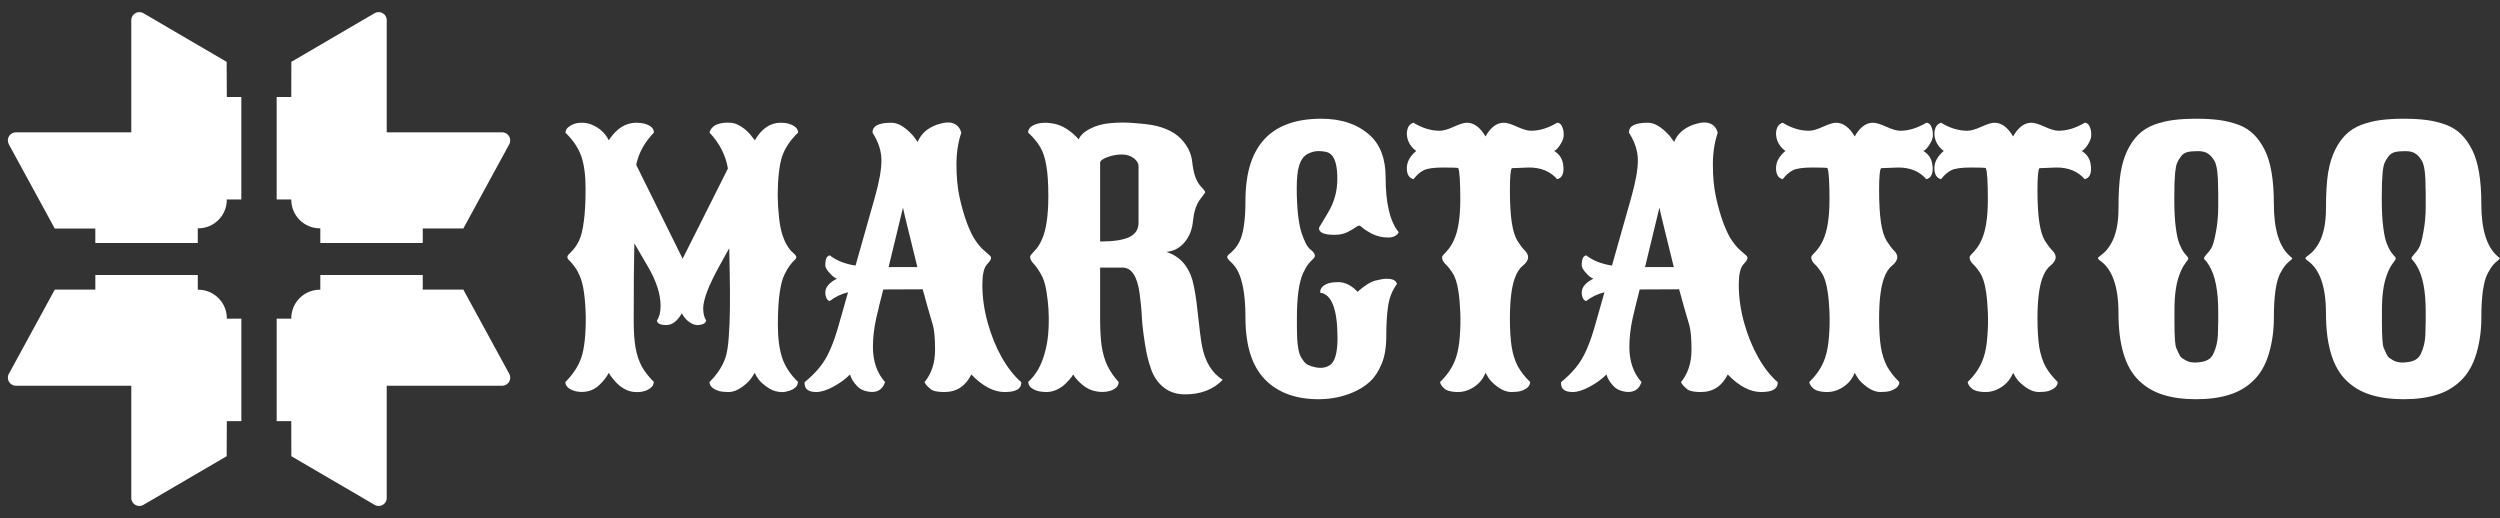 <svg width="1023" height="212" viewBox="0 0 1023 212" fill="none" xmlns="http://www.w3.org/2000/svg">
<rect x="0" y="0" width="1023" height="212" fill="#333333" stroke="none"/>
<path d="M235.178 160.008C232.626 159.188 231.35 157.957 231.35 156.316C234.494 153.172 236.659 149.868 237.844 146.404C238.482 144.581 238.96 142.189 239.279 139.227C239.598 136.219 239.735 133.029 239.689 129.656C239.644 126.238 239.416 123.003 239.006 119.949C238.596 116.85 237.935 114.344 237.023 112.43C236.294 110.835 235.542 109.581 234.768 108.67C234.038 107.713 233.423 107.007 232.922 106.551C231.919 105.639 231.919 104.751 232.922 103.885C233.423 103.429 234.038 102.768 234.768 101.902C235.542 101.036 236.294 99.829 237.023 98.279C237.798 96.684 238.413 94.201 238.869 90.828C239.37 87.319 239.621 82.83 239.621 77.361C239.621 71.756 239.029 67.267 237.844 63.895C236.659 60.522 234.494 57.309 231.35 54.256L231.623 53.23C231.851 52.592 232.557 51.932 233.742 51.248C234.927 50.565 236.317 50.223 237.912 50.223C239.553 50.223 240.988 50.496 242.219 51.043C245.363 52.365 247.665 54.484 249.123 57.4C252.222 52.615 255.982 50.223 260.402 50.223C261.678 50.223 262.818 50.359 263.82 50.633C266.327 51.362 267.58 52.57 267.58 54.256C263.752 58.221 261.337 62.618 260.334 67.449L279.338 105.867L297.863 68.953C296.952 63.53 294.445 58.631 290.344 54.256C290.48 53.39 291.05 52.524 292.053 51.658C292.554 51.248 293.283 50.906 294.24 50.633C295.425 50.268 296.929 50.132 298.752 50.223C300.575 50.268 302.512 51.089 304.562 52.684C305.611 53.504 306.454 54.324 307.092 55.145C307.73 55.919 308.322 56.671 308.869 57.4C311.695 52.615 315.204 50.223 319.396 50.223C320.673 50.223 321.789 50.359 322.746 50.633C325.298 51.408 326.574 52.615 326.574 54.256C323.384 57.355 321.219 60.568 320.08 63.895C319.488 65.626 319.032 67.928 318.713 70.799C318.394 73.624 318.234 76.655 318.234 79.891C318.28 83.081 318.462 86.134 318.781 89.051C319.1 91.967 319.579 94.383 320.217 96.297C320.764 97.938 321.379 99.305 322.062 100.398C322.792 101.629 323.521 102.563 324.25 103.201C325.025 103.839 325.526 104.386 325.754 104.842C326.027 105.298 325.777 105.867 325.002 106.551C324.501 107.007 323.885 107.713 323.156 108.67C322.473 109.581 321.743 110.835 320.969 112.43C320.148 114.116 319.51 116.554 319.055 119.744C318.553 123.162 318.303 127.537 318.303 132.869C318.303 138.383 318.895 142.918 320.08 146.473C321.265 149.982 323.43 153.263 326.574 156.316L326.301 157.342C326.118 158.025 325.435 158.709 324.25 159.393C323.658 159.712 322.769 160.008 321.584 160.281C320.399 160.555 318.986 160.486 317.346 160.076C315.705 159.666 313.905 158.595 311.945 156.863C310.578 155.678 309.553 154.243 308.869 152.557L307.57 154.539C306.75 155.815 305.406 157.114 303.537 158.436C301.669 159.757 299.891 160.418 298.205 160.418C296.564 160.418 295.243 160.281 294.24 160.008C291.643 159.188 290.344 157.957 290.344 156.316C293.488 153.172 295.653 149.868 296.838 146.404C297.476 144.536 297.932 141.756 298.205 138.064C298.479 134.373 298.638 130.317 298.684 125.896C298.729 121.43 298.706 117.055 298.615 112.771C298.57 108.442 298.501 104.705 298.41 101.561L294.24 109.08C289.911 116.964 287.746 122.661 287.746 126.17C287.746 128.266 288.156 129.93 288.977 131.16C288.84 131.525 288.726 131.775 288.635 131.912C288.452 132.186 288.133 132.413 287.678 132.596C287.313 132.778 286.721 132.915 285.9 133.006C285.126 133.097 284.26 132.938 283.303 132.527C281.48 131.616 280.044 130.18 278.996 128.221C277.173 131.411 275.054 133.006 272.639 133.006C270.223 133.006 268.947 132.391 268.811 131.16C269.813 129.702 270.314 127.697 270.314 125.145C270.314 120.359 268.583 115.005 265.119 109.08L259.582 99.578C259.491 102.768 259.423 107.007 259.377 112.293C259.331 117.579 259.309 123.937 259.309 131.365C259.309 135.695 259.559 139.34 260.061 142.303C260.607 145.265 261.473 147.84 262.658 150.027C263.889 152.169 265.529 154.266 267.58 156.316L267.307 157.342C267.124 158.025 266.441 158.709 265.256 159.393C263.843 160.213 262.02 160.555 259.787 160.418C257.554 160.281 255.412 159.37 253.361 157.684C252.541 157 251.675 156.089 250.764 154.949C249.852 153.81 249.305 153.012 249.123 152.557C248.166 154.38 246.822 156.089 245.09 157.684C243.723 158.96 242.15 159.78 240.373 160.145C238.641 160.509 236.91 160.464 235.178 160.008Z" fill="white"/>
<path d="M334.025 160.418C330.835 160.418 329.24 159.233 329.24 156.863V156.385C331.701 154.38 333.752 152.352 335.393 150.301C337.079 148.25 338.537 145.789 339.768 142.918C341.044 140.047 342.274 136.447 343.459 132.117L347.014 119.607C344.188 120.291 341.704 121.476 339.562 123.162C339.107 123.162 338.674 122.82 338.264 122.137C337.899 121.453 337.717 120.633 337.717 119.676C337.717 117.534 339.312 115.643 342.502 114.002C341.636 113.729 340.816 113.159 340.041 112.293C338.492 110.789 337.717 109.536 337.717 108.533C337.717 107.029 337.922 105.958 338.332 105.32C338.697 104.819 339.107 104.546 339.562 104.5C342.297 106.642 345.806 108.032 350.09 108.67L358.02 80.643C359.797 74.353 360.686 69.341 360.686 65.603C360.686 61.867 359.478 58.107 357.062 54.324V54.051C357.062 51.499 359.637 50.223 364.787 50.223C367.43 50.223 370.301 51.909 373.4 55.281C373.765 55.646 374.107 56.079 374.426 56.58C374.79 57.036 375.155 57.537 375.52 58.084C376.841 54.803 379.439 52.456 383.312 51.043C386.275 50.04 388.553 49.858 390.148 50.496C391.789 51.134 392.86 52.41 393.361 54.324C392.04 58.198 391.379 62.55 391.379 67.381C391.379 72.303 391.789 76.678 392.609 80.506C393.43 84.334 394.455 87.934 395.686 91.307C396.962 94.633 398.169 97.072 399.309 98.621C400.311 100.079 401.337 101.287 402.385 102.244C403.251 103.019 403.98 103.657 404.572 104.158C405.21 104.614 405.529 105.07 405.529 105.525C405.529 105.936 405.347 106.391 404.982 106.893C404.618 107.348 404.208 107.827 403.752 108.328C402.567 109.741 401.975 112.475 401.975 116.531C401.975 121.635 402.704 126.808 404.162 132.049C405.62 137.29 407.557 142.052 409.973 146.336C412.434 150.62 415.077 153.969 417.902 156.385V156.658C417.902 159.165 415.646 160.418 411.135 160.418C406.623 160.418 402.066 158.025 397.463 153.24C395.093 158.025 391.424 160.418 386.457 160.418C383.905 160.418 382.128 160.099 381.125 159.461C379.667 158.322 378.732 157.296 378.322 156.385C381.193 152.876 382.629 148.478 382.629 143.191C382.629 138.497 382.333 135.125 381.74 133.074C381.011 130.477 380.282 127.97 379.553 125.555C378.869 123.094 378.208 120.701 377.57 118.377L361.438 118.445L360.002 124.119C359.318 126.854 358.84 128.859 358.566 130.135C357.655 134.282 357.199 138.224 357.199 141.961C357.199 147.84 358.863 152.648 362.189 156.385C361.916 156.886 361.711 157.319 361.574 157.684C361.438 158.048 361.096 158.504 360.549 159.051C359.273 160.19 357.587 160.6 355.49 160.281C353.439 160.008 351.822 159.21 350.637 157.889C349.224 156.43 348.29 154.881 347.834 153.24C345.965 155.109 343.687 156.772 340.998 158.23C338.309 159.689 335.985 160.418 334.025 160.418ZM363.625 109.285H375.383C373.56 101.811 372.147 96.046 371.145 91.99C370.142 87.934 369.595 85.587 369.504 84.949L363.625 109.285Z" fill="white"/>
<path d="M484.963 161.375C481.454 161.375 478.514 160.418 476.145 158.504C473.775 156.59 472.066 154.106 471.018 151.053C469.924 147.954 469.104 144.581 468.557 140.936C467.873 136.743 467.44 133.097 467.258 129.998C467.121 126.854 466.802 123.458 466.301 119.812C465.298 112.931 462.974 109.49 459.328 109.49H450.168V130.682C450.168 135.148 450.396 138.908 450.852 141.961C451.353 144.969 452.15 147.589 453.244 149.822C454.338 152.055 455.842 154.22 457.756 156.316C457.756 158.048 456.503 159.279 453.996 160.008C452.264 160.464 450.441 160.509 448.527 160.145C446.613 159.78 444.927 159.028 443.469 157.889C441.555 156.43 440.119 154.881 439.162 153.24C438.934 153.696 438.365 154.448 437.453 155.496C436.587 156.499 435.744 157.319 434.924 157.957C432.691 159.598 430.458 160.418 428.225 160.418C426.174 160.418 424.51 160.099 423.234 159.461C421.958 158.823 421.206 158.117 420.979 157.342L420.705 156.316C423.485 153.764 425.536 150.506 426.857 146.541C428.225 142.576 428.977 138.247 429.113 133.553C429.296 128.813 428.999 124.074 428.225 119.334C427.723 116.144 426.926 113.683 425.832 111.951C424.784 110.174 423.804 108.807 422.893 107.85C421.981 106.847 421.525 105.958 421.525 105.184C421.525 104.773 421.776 104.318 422.277 103.816C422.779 103.315 423.394 102.632 424.123 101.766C424.898 100.854 425.65 99.578 426.379 97.938C428.111 94.064 428.977 88.185 428.977 80.301C428.977 75.014 428.703 70.844 428.156 67.791C427.655 64.692 426.812 62.14 425.627 60.135C424.442 58.13 422.801 56.17 420.705 54.256C420.705 52.57 421.958 51.362 424.465 50.633C426.105 50.177 428.042 50.109 430.275 50.428C432.508 50.747 434.536 51.499 436.359 52.684C438.41 54.005 440.096 55.464 441.418 57.059C442.01 55.418 443.605 53.937 446.203 52.615C448.664 51.339 451.512 50.587 454.748 50.359C458.029 50.086 461.174 50.086 464.182 50.359C467.189 50.587 469.514 50.838 471.154 51.111C477.079 52.16 481.431 54.415 484.211 57.879C486.307 60.431 487.515 63.165 487.834 66.082C488.107 68.588 488.518 70.639 489.064 72.234C489.657 73.784 490.272 74.946 490.91 75.721C492.414 77.361 493.166 78.296 493.166 78.523C493.166 78.797 492.915 79.23 492.414 79.822C491.958 80.369 491.457 81.03 490.91 81.805C489.452 83.901 488.54 86.749 488.176 90.35C487.857 93.904 486.695 96.844 484.689 99.168C482.73 101.492 480.269 102.791 477.307 103.064C482.639 104.842 486.171 108.647 487.902 114.48C488.814 117.853 489.566 122.479 490.158 128.357C490.477 131.32 490.773 133.895 491.047 136.082C491.32 138.27 491.594 140.092 491.867 141.551C493.098 148.022 495.923 152.648 500.344 155.428C496.47 159.393 491.343 161.375 484.963 161.375ZM450.168 98.826C455.546 98.826 459.51 98.234 462.062 97.049C464.615 95.818 465.891 93.859 465.891 91.17V67.996C465.891 66.811 465.23 65.717 463.908 64.715C462.587 63.712 460.969 63.211 459.055 63.211C457.095 63.211 455.113 63.575 453.107 64.305C451.148 65.034 450.168 65.809 450.168 66.629V98.826Z" fill="white"/>
<path d="M539.514 163.357C530.171 163.357 522.857 160.646 517.57 155.223C512.284 149.754 509.641 141.323 509.641 129.93C509.641 119.266 508.046 112.111 504.855 108.465C504.491 108.009 504.126 107.622 503.762 107.303C503.443 106.984 503.169 106.71 502.941 106.482C502.44 105.981 502.189 105.548 502.189 105.184C502.189 104.819 502.44 104.432 502.941 104.021C503.443 103.657 504.058 103.087 504.787 102.312C505.562 101.538 506.314 100.49 507.043 99.168C508.775 95.932 509.641 90.236 509.641 82.078C509.641 59.747 519.986 48.582 540.676 48.582C549.016 48.582 555.692 50.883 560.705 55.486C564.898 59.406 566.994 65.102 566.994 72.576C566.994 83.149 568.771 90.623 572.326 94.998C572.189 95.545 571.734 96.046 570.959 96.502C570.23 96.958 569.25 97.186 568.02 97.186C565.604 97.186 563.371 96.662 561.32 95.613C559.27 94.519 557.72 93.471 556.672 92.469C556.353 92.15 555.738 92.309 554.826 92.947C553.96 93.585 552.798 94.269 551.34 94.998C549.882 95.727 548.127 96.092 546.076 96.092C541.838 96.092 539.719 95.18 539.719 93.357C539.719 93.175 540.129 92.446 540.949 91.17L543.479 86.932C545.985 82.739 547.238 78.159 547.238 73.191C547.238 67.449 546.145 63.94 543.957 62.664C543.228 62.208 541.975 61.935 540.197 61.844C538.465 61.707 536.757 62.094 535.07 63.006C533.384 63.872 532.199 65.581 531.516 68.133C530.923 70.047 530.627 73.032 530.627 77.088C530.627 79.093 530.673 81.007 530.764 82.83C530.855 84.653 530.992 86.362 531.174 87.957C531.538 91.147 532.017 93.608 532.609 95.34C533.794 98.894 534.979 101.128 536.164 102.039C538.169 103.589 538.579 104.865 537.395 105.867C536.893 106.323 536.255 107.007 535.48 107.918C534.751 108.829 534.022 110.06 533.293 111.609C531.561 115.346 530.695 121.476 530.695 129.998V134.168C530.695 140.32 531.265 144.331 532.404 146.199C533.407 147.885 534.318 148.911 535.139 149.275C538.785 150.87 541.77 150.939 544.094 149.48C546.236 148.159 547.307 144.445 547.307 138.338C547.307 126.58 544.937 120.382 540.197 119.744C540.197 117.876 541.428 116.577 543.889 115.848C544.937 115.574 546.145 115.438 547.512 115.438C550.383 115.438 553.049 116.759 555.51 119.402C558.335 116.896 560.751 115.369 562.756 114.822C564.761 114.321 566.311 114.07 567.404 114.07C569.637 114.07 570.982 114.617 571.438 115.711L571.643 116.189C569.774 118.696 568.566 121.681 568.02 125.145C567.518 128.608 567.268 132.687 567.268 137.381C567.268 142.12 566.63 145.971 565.354 148.934C564.077 151.987 562.482 154.402 560.568 156.18C558.654 157.911 556.398 159.347 553.801 160.486C549.426 162.4 544.663 163.357 539.514 163.357Z" fill="white"/>
<path d="M618.332 160.418C616.646 160.418 614.868 159.757 613 158.436C611.177 157.114 609.855 155.815 609.035 154.539L607.873 152.557C606.597 155.792 604.25 158.139 600.832 159.598C599.009 160.327 597.095 160.577 595.09 160.35C593.13 160.167 591.763 159.712 590.988 158.982C589.986 158.117 589.416 157.228 589.279 156.316C592.378 153.354 594.543 150.05 595.773 146.404C596.594 143.943 597.118 141.049 597.346 137.723C597.619 134.35 597.688 131.023 597.551 127.742C597.414 124.461 597.163 121.658 596.799 119.334C596.298 115.916 595.5 113.387 594.406 111.746C593.358 110.105 592.378 108.875 591.467 108.055C590.555 107.189 590.1 106.277 590.1 105.32C590.1 104.956 590.35 104.523 590.852 104.021C591.353 103.566 591.968 102.882 592.697 101.971C593.472 101.059 594.224 99.806 594.953 98.211C596.685 94.474 597.551 88.96 597.551 81.668C597.551 74.376 597.277 70.092 596.73 68.816C596.73 68.634 594.725 68.543 590.715 68.543C586.704 68.543 583.97 68.93 582.512 69.705C581.053 70.434 579.686 71.642 578.41 73.328C576.587 72.872 575.676 71.368 575.676 68.816C575.676 66.264 576.952 63.917 579.504 61.775C577.954 60.636 576.861 59.246 576.223 57.605C575.63 55.965 575.516 54.438 575.881 53.025C576.245 51.567 577.089 50.633 578.41 50.223C581.965 52.41 585.542 53.504 589.143 53.504C590.601 53.504 592.515 52.957 594.885 51.863C597.3 50.77 599.077 50.223 600.217 50.223C603.133 50.223 605.686 52.091 607.873 55.828C609.969 52.091 612.476 50.223 615.393 50.223C616.623 50.223 618.423 50.77 620.793 51.863C623.208 52.957 625.1 53.504 626.467 53.504C629.93 53.504 633.508 52.41 637.199 50.223C638.293 50.223 639.09 51.089 639.592 52.82C639.774 53.367 639.865 54.188 639.865 55.281C639.865 56.284 639.523 57.378 638.84 58.562C637.792 60.34 636.835 61.411 635.969 61.775C638.02 63.051 639.227 64.806 639.592 67.039C640.002 69.272 639.797 70.981 638.977 72.166C638.566 72.713 637.974 73.1 637.199 73.328C634.419 70.138 630.591 68.543 625.715 68.543L618.674 68.816C618.127 69.363 617.854 72.371 617.854 77.84C617.854 83.172 618.104 87.547 618.605 90.965C619.107 94.292 619.882 96.821 620.93 98.553C622.023 100.285 623.026 101.606 623.938 102.518C624.849 103.429 625.305 104.34 625.305 105.252C625.305 106.391 624.576 107.553 623.117 108.738C621.704 109.878 620.588 111.655 619.768 114.07C618.492 117.762 617.854 123.185 617.854 130.34C617.854 135.079 618.104 139.021 618.605 142.166C619.152 145.265 620.018 147.908 621.203 150.096C622.434 152.238 624.074 154.311 626.125 156.316C626.125 157.957 624.849 159.188 622.297 160.008C621.34 160.281 620.018 160.418 618.332 160.418Z" fill="white"/>
<path d="M643.557 160.418C640.367 160.418 638.771 159.233 638.771 156.863V156.385C641.232 154.38 643.283 152.352 644.924 150.301C646.61 148.25 648.068 145.789 649.299 142.918C650.575 140.047 651.805 136.447 652.99 132.117L656.545 119.607C653.719 120.291 651.236 121.476 649.094 123.162C648.638 123.162 648.205 122.82 647.795 122.137C647.43 121.453 647.248 120.633 647.248 119.676C647.248 117.534 648.843 115.643 652.033 114.002C651.167 113.729 650.347 113.159 649.572 112.293C648.023 110.789 647.248 109.536 647.248 108.533C647.248 107.029 647.453 105.958 647.863 105.32C648.228 104.819 648.638 104.546 649.094 104.5C651.828 106.642 655.337 108.032 659.621 108.67L667.551 80.643C669.328 74.353 670.217 69.341 670.217 65.603C670.217 61.867 669.009 58.107 666.594 54.324V54.051C666.594 51.499 669.169 50.223 674.318 50.223C676.962 50.223 679.833 51.909 682.932 55.281C683.296 55.646 683.638 56.079 683.957 56.58C684.322 57.036 684.686 57.537 685.051 58.084C686.372 54.803 688.97 52.456 692.844 51.043C695.806 50.04 698.085 49.858 699.68 50.496C701.32 51.134 702.391 52.41 702.893 54.324C701.571 58.198 700.91 62.55 700.91 67.381C700.91 72.303 701.32 76.678 702.141 80.506C702.961 84.334 703.986 87.934 705.217 91.307C706.493 94.633 707.701 97.072 708.84 98.621C709.842 100.079 710.868 101.287 711.916 102.244C712.782 103.019 713.511 103.657 714.104 104.158C714.742 104.614 715.061 105.07 715.061 105.525C715.061 105.936 714.878 106.391 714.514 106.893C714.149 107.348 713.739 107.827 713.283 108.328C712.098 109.741 711.506 112.475 711.506 116.531C711.506 121.635 712.235 126.808 713.693 132.049C715.152 137.29 717.089 142.052 719.504 146.336C721.965 150.62 724.608 153.969 727.434 156.385V156.658C727.434 159.165 725.178 160.418 720.666 160.418C716.154 160.418 711.597 158.025 706.994 153.24C704.624 158.025 700.956 160.418 695.988 160.418C693.436 160.418 691.659 160.099 690.656 159.461C689.198 158.322 688.264 157.296 687.854 156.385C690.725 152.876 692.16 148.478 692.16 143.191C692.16 138.497 691.864 135.125 691.271 133.074C690.542 130.477 689.813 127.97 689.084 125.555C688.4 123.094 687.74 120.701 687.102 118.377L670.969 118.445L669.533 124.119C668.85 126.854 668.371 128.859 668.098 130.135C667.186 134.282 666.73 138.224 666.73 141.961C666.73 147.84 668.394 152.648 671.721 156.385C671.447 156.886 671.242 157.319 671.105 157.684C670.969 158.048 670.627 158.504 670.08 159.051C668.804 160.19 667.118 160.6 665.021 160.281C662.971 160.008 661.353 159.21 660.168 157.889C658.755 156.43 657.821 154.881 657.365 153.24C655.497 155.109 653.218 156.772 650.529 158.23C647.84 159.689 645.516 160.418 643.557 160.418ZM673.156 109.285H684.914C683.091 101.811 681.678 96.046 680.676 91.99C679.673 87.934 679.126 85.587 679.035 84.949L673.156 109.285Z" fill="white"/>
<path d="M769.406 160.418C767.72 160.418 765.943 159.757 764.074 158.436C762.251 157.114 760.93 155.815 760.109 154.539L758.947 152.557C757.671 155.792 755.324 158.139 751.906 159.598C750.083 160.327 748.169 160.577 746.164 160.35C744.204 160.167 742.837 159.712 742.062 158.982C741.06 158.117 740.49 157.228 740.354 156.316C743.452 153.354 745.617 150.05 746.848 146.404C747.668 143.943 748.192 141.049 748.42 137.723C748.693 134.35 748.762 131.023 748.625 127.742C748.488 124.461 748.238 121.658 747.873 119.334C747.372 115.916 746.574 113.387 745.48 111.746C744.432 110.105 743.452 108.875 742.541 108.055C741.63 107.189 741.174 106.277 741.174 105.32C741.174 104.956 741.424 104.523 741.926 104.021C742.427 103.566 743.042 102.882 743.771 101.971C744.546 101.059 745.298 99.806 746.027 98.211C747.759 94.474 748.625 88.96 748.625 81.668C748.625 74.376 748.352 70.092 747.805 68.816C747.805 68.634 745.799 68.543 741.789 68.543C737.779 68.543 735.044 68.93 733.586 69.705C732.128 70.434 730.76 71.642 729.484 73.328C727.661 72.872 726.75 71.368 726.75 68.816C726.75 66.264 728.026 63.917 730.578 61.775C729.029 60.636 727.935 59.246 727.297 57.605C726.704 55.965 726.59 54.438 726.955 53.025C727.32 51.567 728.163 50.633 729.484 50.223C733.039 52.41 736.617 53.504 740.217 53.504C741.675 53.504 743.589 52.957 745.959 51.863C748.374 50.77 750.152 50.223 751.291 50.223C754.208 50.223 756.76 52.091 758.947 55.828C761.044 52.091 763.55 50.223 766.467 50.223C767.697 50.223 769.497 50.77 771.867 51.863C774.283 52.957 776.174 53.504 777.541 53.504C781.005 53.504 784.582 52.41 788.273 50.223C789.367 50.223 790.165 51.089 790.666 52.82C790.848 53.367 790.939 54.188 790.939 55.281C790.939 56.284 790.598 57.378 789.914 58.562C788.866 60.34 787.909 61.411 787.043 61.775C789.094 63.051 790.301 64.806 790.666 67.039C791.076 69.272 790.871 70.981 790.051 72.166C789.641 72.713 789.048 73.1 788.273 73.328C785.493 70.138 781.665 68.543 776.789 68.543L769.748 68.816C769.201 69.363 768.928 72.371 768.928 77.84C768.928 83.172 769.178 87.547 769.68 90.965C770.181 94.292 770.956 96.821 772.004 98.553C773.098 100.285 774.1 101.606 775.012 102.518C775.923 103.429 776.379 104.34 776.379 105.252C776.379 106.391 775.65 107.553 774.191 108.738C772.779 109.878 771.662 111.655 770.842 114.07C769.566 117.762 768.928 123.185 768.928 130.34C768.928 135.079 769.178 139.021 769.68 142.166C770.227 145.265 771.092 147.908 772.277 150.096C773.508 152.238 775.148 154.311 777.199 156.316C777.199 157.957 775.923 159.188 773.371 160.008C772.414 160.281 771.092 160.418 769.406 160.418Z" fill="white"/>
<path d="M834.211 160.418C832.525 160.418 830.747 159.757 828.879 158.436C827.056 157.114 825.734 155.815 824.914 154.539L823.752 152.557C822.476 155.792 820.129 158.139 816.711 159.598C814.888 160.327 812.974 160.577 810.969 160.35C809.009 160.167 807.642 159.712 806.867 158.982C805.865 158.117 805.295 157.228 805.158 156.316C808.257 153.354 810.422 150.05 811.652 146.404C812.473 143.943 812.997 141.049 813.225 137.723C813.498 134.35 813.566 131.023 813.43 127.742C813.293 124.461 813.042 121.658 812.678 119.334C812.176 115.916 811.379 113.387 810.285 111.746C809.237 110.105 808.257 108.875 807.346 108.055C806.434 107.189 805.979 106.277 805.979 105.32C805.979 104.956 806.229 104.523 806.73 104.021C807.232 103.566 807.847 102.882 808.576 101.971C809.351 101.059 810.103 99.806 810.832 98.211C812.564 94.474 813.43 88.96 813.43 81.668C813.43 74.376 813.156 70.092 812.609 68.816C812.609 68.634 810.604 68.543 806.594 68.543C802.583 68.543 799.849 68.93 798.391 69.705C796.932 70.434 795.565 71.642 794.289 73.328C792.466 72.872 791.555 71.368 791.555 68.816C791.555 66.264 792.831 63.917 795.383 61.775C793.833 60.636 792.74 59.246 792.102 57.605C791.509 55.965 791.395 54.438 791.76 53.025C792.124 51.567 792.967 50.633 794.289 50.223C797.844 52.41 801.421 53.504 805.021 53.504C806.48 53.504 808.394 52.957 810.764 51.863C813.179 50.77 814.956 50.223 816.096 50.223C819.012 50.223 821.564 52.091 823.752 55.828C825.848 52.091 828.355 50.223 831.271 50.223C832.502 50.223 834.302 50.77 836.672 51.863C839.087 52.957 840.979 53.504 842.346 53.504C845.809 53.504 849.387 52.41 853.078 50.223C854.172 50.223 854.969 51.089 855.471 52.82C855.653 53.367 855.744 54.188 855.744 55.281C855.744 56.284 855.402 57.378 854.719 58.562C853.671 60.34 852.714 61.411 851.848 61.775C853.898 63.051 855.106 64.806 855.471 67.039C855.881 69.272 855.676 70.981 854.855 72.166C854.445 72.713 853.853 73.1 853.078 73.328C850.298 70.138 846.47 68.543 841.594 68.543L834.553 68.816C834.006 69.363 833.732 72.371 833.732 77.84C833.732 83.172 833.983 87.547 834.484 90.965C834.986 94.292 835.76 96.821 836.809 98.553C837.902 100.285 838.905 101.606 839.816 102.518C840.728 103.429 841.184 104.34 841.184 105.252C841.184 106.391 840.454 107.553 838.996 108.738C837.583 109.878 836.467 111.655 835.646 114.07C834.37 117.762 833.732 123.185 833.732 130.34C833.732 135.079 833.983 139.021 834.484 142.166C835.031 145.265 835.897 147.908 837.082 150.096C838.312 152.238 839.953 154.311 842.004 156.316C842.004 157.957 840.728 159.188 838.176 160.008C837.219 160.281 835.897 160.418 834.211 160.418Z" fill="white"/>
<path d="M898.674 163.357C893.433 163.357 888.898 162.742 885.07 161.512C881.242 160.327 877.938 158.367 875.158 155.633C869.644 150.255 866.887 141.118 866.887 128.221C866.887 117.283 864.357 110.083 859.299 106.619C858.524 106.072 858.319 105.617 858.684 105.252C859.094 104.887 859.8 104.318 860.803 103.543C861.805 102.723 862.831 101.424 863.879 99.647C865.884 96.137 866.887 91.352 866.887 85.291C866.887 79.184 867.183 74.285 867.775 70.594C868.413 66.902 869.37 63.803 870.646 61.297C871.923 58.745 873.404 56.648 875.09 55.008C876.822 53.322 878.941 52 881.447 51.043C883.954 50.132 886.551 49.493 889.24 49.129C891.975 48.764 895.142 48.582 898.742 48.582C902.342 48.582 905.487 48.764 908.176 49.129C910.865 49.493 913.462 50.132 915.969 51.043C918.475 52 920.572 53.322 922.258 55.008C923.944 56.694 925.425 58.79 926.701 61.297C929.208 66.264 930.461 73.624 930.461 83.377C930.461 93.95 932.694 101.128 937.16 104.91C937.707 105.32 937.98 105.594 937.98 105.73C937.98 105.913 937.684 106.232 937.092 106.688C936.499 107.143 935.907 107.713 935.314 108.396C934.722 109.035 933.993 110.151 933.127 111.746C931.35 115.027 930.461 121.18 930.461 130.203C930.461 135.307 929.777 140.161 928.41 144.764C927.043 149.321 924.969 152.944 922.189 155.633C919.41 158.367 916.105 160.327 912.277 161.512C908.449 162.742 903.915 163.357 898.674 163.357ZM901.135 148.045C903.368 147.635 904.895 146.541 905.715 144.764C906.854 142.348 907.469 139.728 907.561 136.902C907.652 134.077 907.697 132.208 907.697 131.297V127.469C907.697 118.901 906.444 112.612 903.938 108.602C903.345 107.645 902.867 106.984 902.502 106.619C902.092 106.255 901.887 105.958 901.887 105.73C901.887 105.366 902.206 104.842 902.844 104.158C903.527 103.475 904.188 102.632 904.826 101.629C905.51 100.535 906.148 98.325 906.74 94.998C907.378 91.671 907.697 88.208 907.697 84.607C907.697 82.192 907.697 80.369 907.697 79.139C907.697 77.908 907.674 76.883 907.629 76.062C907.629 75.242 907.606 74.285 907.561 73.191C907.378 69.5 906.9 67.039 906.125 65.809C905.396 64.578 904.621 63.667 903.801 63.074C902.798 62.254 901.34 61.844 899.426 61.844C897.512 61.844 896.031 61.98 894.982 62.254C893.843 62.618 893 63.211 892.453 64.031C891.77 64.897 891.245 65.763 890.881 66.629C890.516 67.449 890.243 68.816 890.061 70.731C889.969 71.915 889.878 73.397 889.787 75.174C889.742 76.951 889.719 79.047 889.719 81.463C889.719 86.248 889.924 90.122 890.334 93.084C890.699 96.001 891.177 98.188 891.77 99.647C892.544 101.606 893.342 103.042 894.162 103.953C895.028 104.865 895.461 105.457 895.461 105.73C895.461 106.049 895.028 106.756 894.162 107.85C893.342 108.898 892.544 110.47 891.77 112.566C890.448 116.121 889.787 120.906 889.787 126.922V132.049C889.787 137.882 890.038 141.346 890.539 142.439L891.701 144.969C892.02 145.652 892.385 146.154 892.795 146.473C893.251 146.746 893.775 147.065 894.367 147.43C895.962 148.387 898.218 148.592 901.135 148.045Z" fill="white"/>
<path d="M983.576 163.357C978.335 163.357 973.801 162.742 969.973 161.512C966.145 160.327 962.84 158.367 960.061 155.633C954.546 150.255 951.789 141.118 951.789 128.221C951.789 117.283 949.26 110.083 944.201 106.619C943.426 106.072 943.221 105.617 943.586 105.252C943.996 104.887 944.702 104.318 945.705 103.543C946.708 102.723 947.733 101.424 948.781 99.647C950.786 96.137 951.789 91.352 951.789 85.291C951.789 79.184 952.085 74.285 952.678 70.594C953.316 66.902 954.273 63.803 955.549 61.297C956.825 58.745 958.306 56.648 959.992 55.008C961.724 53.322 963.843 52 966.35 51.043C968.856 50.132 971.454 49.493 974.143 49.129C976.877 48.764 980.044 48.582 983.645 48.582C987.245 48.582 990.389 48.764 993.078 49.129C995.767 49.493 998.365 50.132 1000.87 51.043C1003.38 52 1005.47 53.322 1007.16 55.008C1008.85 56.694 1010.33 58.79 1011.6 61.297C1014.11 66.264 1015.36 73.624 1015.36 83.377C1015.36 93.95 1017.6 101.128 1022.06 104.91C1022.61 105.32 1022.88 105.594 1022.88 105.73C1022.88 105.913 1022.59 106.232 1021.99 106.688C1021.4 107.143 1020.81 107.713 1020.22 108.396C1019.62 109.035 1018.9 110.151 1018.03 111.746C1016.25 115.027 1015.36 121.18 1015.36 130.203C1015.36 135.307 1014.68 140.161 1013.31 144.764C1011.95 149.321 1009.87 152.944 1007.09 155.633C1004.31 158.367 1001.01 160.327 997.18 161.512C993.352 162.742 988.817 163.357 983.576 163.357ZM986.037 148.045C988.27 147.635 989.797 146.541 990.617 144.764C991.757 142.348 992.372 139.728 992.463 136.902C992.554 134.077 992.6 132.208 992.6 131.297V127.469C992.6 118.901 991.346 112.612 988.84 108.602C988.247 107.645 987.769 106.984 987.404 106.619C986.994 106.255 986.789 105.958 986.789 105.73C986.789 105.366 987.108 104.842 987.746 104.158C988.43 103.475 989.09 102.632 989.729 101.629C990.412 100.535 991.05 98.325 991.643 94.998C992.281 91.671 992.6 88.208 992.6 84.607C992.6 82.192 992.6 80.369 992.6 79.139C992.6 77.908 992.577 76.883 992.531 76.062C992.531 75.242 992.508 74.285 992.463 73.191C992.281 69.5 991.802 67.039 991.027 65.809C990.298 64.578 989.523 63.667 988.703 63.074C987.701 62.254 986.242 61.844 984.328 61.844C982.414 61.844 980.933 61.98 979.885 62.254C978.745 62.618 977.902 63.211 977.355 64.031C976.672 64.897 976.148 65.763 975.783 66.629C975.419 67.449 975.145 68.816 974.963 70.731C974.872 71.915 974.781 73.397 974.689 75.174C974.644 76.951 974.621 79.047 974.621 81.463C974.621 86.248 974.826 90.122 975.236 93.084C975.601 96.001 976.079 98.188 976.672 99.647C977.447 101.606 978.244 103.042 979.064 103.953C979.93 104.865 980.363 105.457 980.363 105.73C980.363 106.049 979.93 106.756 979.064 107.85C978.244 108.898 977.447 110.47 976.672 112.566C975.35 116.121 974.689 120.906 974.689 126.922V132.049C974.689 137.882 974.94 141.346 975.441 142.439L976.604 144.969C976.923 145.652 977.287 146.154 977.697 146.473C978.153 146.746 978.677 147.065 979.27 147.43C980.865 148.387 983.12 148.592 986.037 148.045Z" fill="white"/>
<path d="M208.39 59.03L189.599 93.496H172.992V99.438H131.074V93.432C131.013 93.432 130.953 93.432 130.893 93.432C124.426 93.432 119.189 88.19 119.189 81.723V81.611H113.214V39.693H119.189C119.189 39.436 119.189 39.276 119.189 39.276C119.189 35.389 119.221 30.764 119.221 25.303L153.301 5.388C155.518 4.135 158.248 5.709 158.248 8.246V54.147H205.498C207.972 54.147 209.578 56.813 208.39 59.03ZM205.51 157.835H158.249V203.768C158.249 206.305 155.518 207.879 153.302 206.594L119.221 186.679C119.221 181.219 119.189 176.625 119.189 172.738C119.189 172.738 119.189 172.546 119.189 172.321H113.215V130.403H119.189V130.259C119.189 123.792 124.427 118.55 130.894 118.55C130.954 118.55 131.014 118.55 131.074 118.55V112.543H172.993V118.518H189.599L208.39 152.984C209.581 155.17 207.999 157.835 205.51 157.835ZM92.81 39.701H98.752V81.619H92.81V81.731C92.81 88.198 87.573 93.439 81.106 93.439C81.046 93.439 80.985 93.439 80.925 93.439V99.446H39.007V93.504H22.4L3.609 59.038C2.421 56.822 3.995 54.155 6.5 54.155H53.718V8.254C53.718 5.717 56.481 4.143 58.665 5.395L92.745 25.311C92.745 30.771 92.81 35.397 92.81 39.284C92.81 39.284 92.81 39.444 92.81 39.701ZM98.76 130.403V172.321H92.817C92.817 172.546 92.817 172.739 92.817 172.739C92.817 176.626 92.753 181.219 92.753 186.679L58.672 206.595C56.488 207.879 53.726 206.306 53.726 203.768V157.835H6.497C4.007 157.835 2.425 155.17 3.617 152.984L22.408 118.518H39.014V112.543H80.933V118.55C80.993 118.55 81.053 118.55 81.113 118.55C87.58 118.55 92.818 123.793 92.818 130.259V130.403L98.76 130.403Z" fill="white"/>
</svg>
